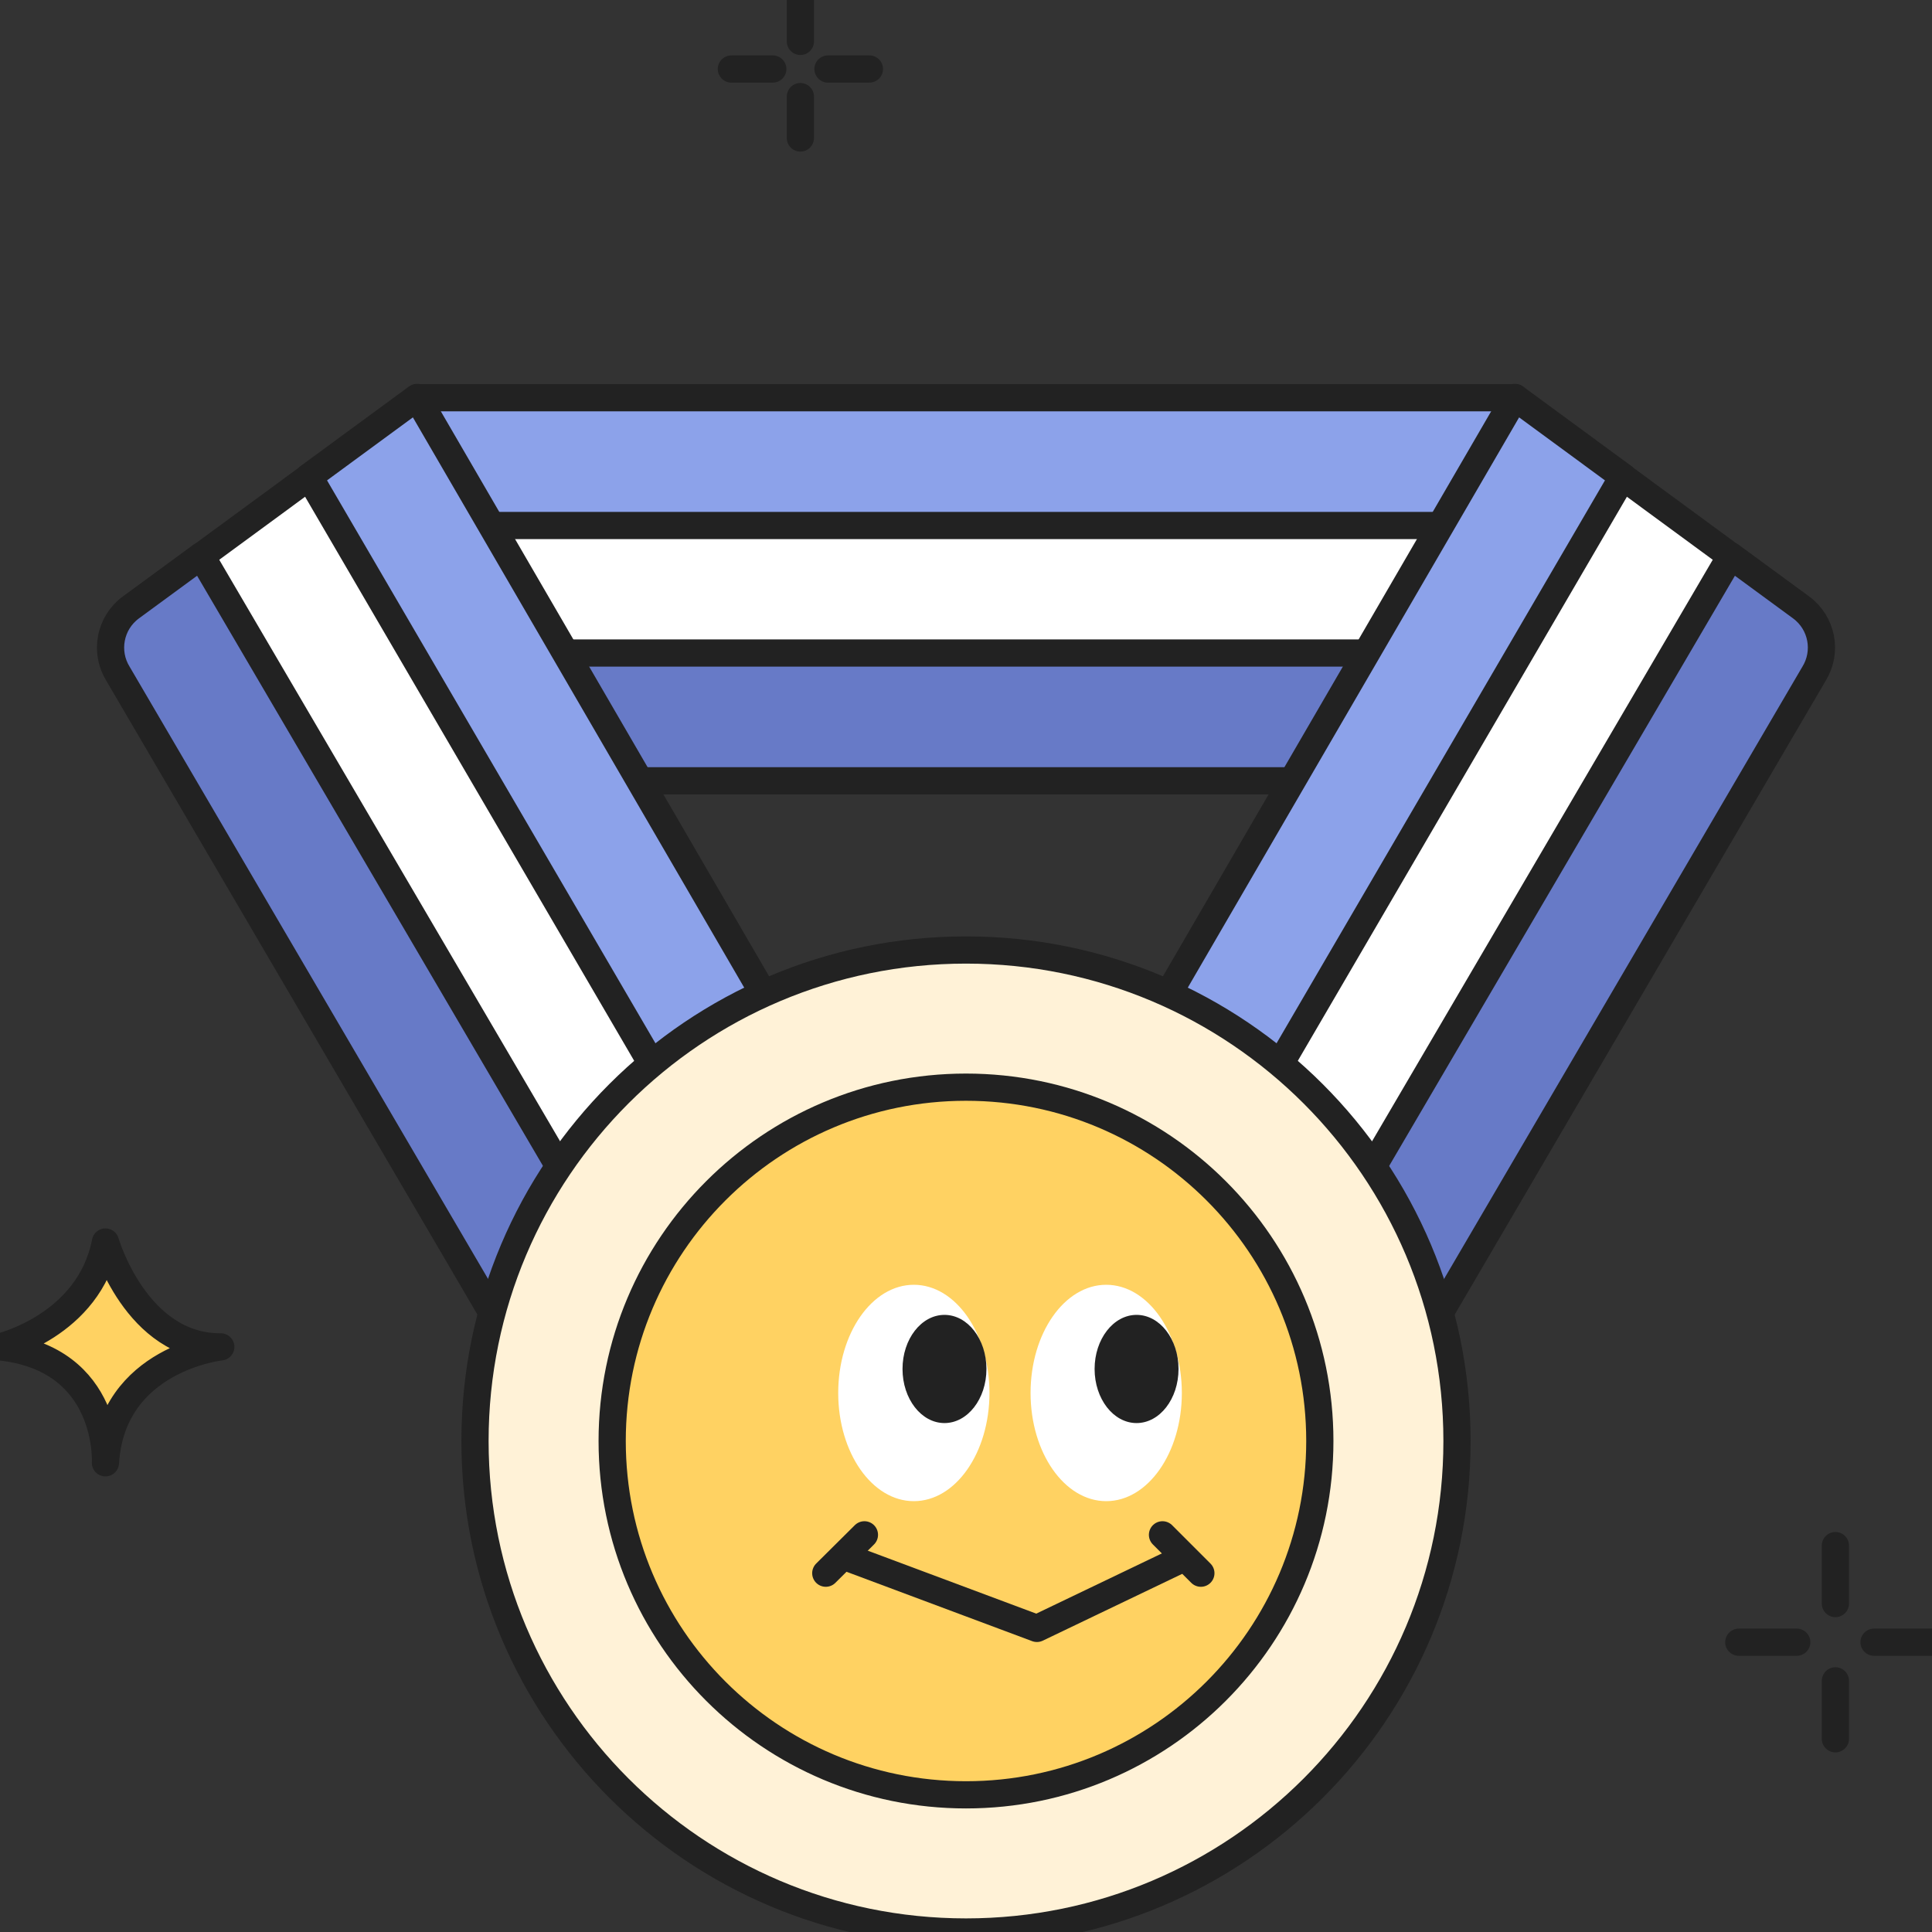 <svg width="71" height="71" viewBox="0 0 71 71" fill="none" xmlns="http://www.w3.org/2000/svg">
<rect x="0" y="0" width="71" height="71" fill="#333333" stroke="none"/>
<g clip-path="url(#clip0)">
<path d="M71 60.35H68.87" stroke="#222222" stroke-miterlimit="10" stroke-linecap="round" stroke-linejoin="round"/>
<path d="M66.03 60.35H63.9" stroke="#222222" stroke-miterlimit="10" stroke-linecap="round" stroke-linejoin="round"/>
<path d="M67.45 56.8V58.93" stroke="#222222" stroke-miterlimit="10" stroke-linecap="round" stroke-linejoin="round"/>
<path d="M67.45 61.77V63.9" stroke="#222222" stroke-miterlimit="10" stroke-linecap="round" stroke-linejoin="round"/>
<path d="M31.95 2.536H30.428" stroke="#222222" stroke-miterlimit="10" stroke-linecap="round" stroke-linejoin="round"/>
<path d="M28.4 2.536H26.878" stroke="#222222" stroke-miterlimit="10" stroke-linecap="round" stroke-linejoin="round"/>
<path d="M29.414 0V1.521" stroke="#222222" stroke-miterlimit="10" stroke-linecap="round" stroke-linejoin="round"/>
<path d="M29.414 3.55V5.071" stroke="#222222" stroke-miterlimit="10" stroke-linecap="round" stroke-linejoin="round"/>
<path d="M0 49.497C0 49.497 3.276 48.726 3.875 45.643C3.875 45.643 5 49.517 8.114 49.497C8.114 49.497 4.108 49.923 3.875 53.757C3.875 53.757 4.088 49.933 0 49.497Z" fill="#FFD262" stroke="#222222" stroke-miterlimit="10" stroke-linecap="round" stroke-linejoin="round"/>
<path d="M35.5 16.959L15.326 19.302V23.998L35.5 26.341L55.674 23.998V19.302L35.5 16.959Z" fill="white" stroke="#222222" stroke-miterlimit="10" stroke-linecap="round" stroke-linejoin="round"/>
<path d="M55.684 14.616H15.326V19.312H55.684V14.616Z" fill="#8CA2EA" stroke="#222222" stroke-miterlimit="10" stroke-linecap="round" stroke-linejoin="round"/>
<path d="M55.684 23.998H15.326V28.694H55.684V23.998Z" fill="#677AC7" stroke="#222222" stroke-miterlimit="10" stroke-linecap="round" stroke-linejoin="round"/>
<path d="M20.692 28.359L11.36 17.527L7.394 20.438L13.561 37.427L23.694 48.26L26.858 44.081L20.692 28.359Z" fill="white" stroke="#222222" stroke-miterlimit="10" stroke-linecap="round" stroke-linejoin="round"/>
<path d="M50.309 28.359L59.64 17.527L63.606 20.438L57.439 37.427L47.306 48.26L44.142 44.081L50.309 28.359Z" fill="white" stroke="#222222" stroke-miterlimit="10" stroke-linecap="round" stroke-linejoin="round"/>
<path d="M30.023 39.902L26.858 44.081L11.36 17.517L15.326 14.606L30.023 39.902Z" fill="#8CA2EA" stroke="#222222" stroke-miterlimit="10" stroke-linecap="round" stroke-linejoin="round"/>
<path d="M7.394 20.428L4.808 22.324C4.037 22.892 3.834 23.957 4.341 24.769L20.529 52.418L23.694 48.239L7.394 20.428Z" fill="#677AC7" stroke="#222222" stroke-miterlimit="10" stroke-linecap="round" stroke-linejoin="round"/>
<path d="M40.977 39.902L44.142 44.081L59.64 17.517L55.674 14.606L40.977 39.902Z" fill="#8CA2EA" stroke="#222222" stroke-miterlimit="10" stroke-linecap="round" stroke-linejoin="round"/>
<path d="M63.606 20.428L66.192 22.324C66.963 22.892 67.166 23.957 66.659 24.769L50.471 52.428L47.306 48.25L63.606 20.428Z" fill="#677AC7" stroke="#222222" stroke-miterlimit="10" stroke-linecap="round" stroke-linejoin="round"/>
<path d="M53.544 52.956C53.544 62.926 45.46 71 35.5 71C25.54 71 17.456 62.916 17.456 52.956C17.456 42.986 25.54 34.912 35.5 34.912C45.46 34.912 53.544 42.986 53.544 52.956Z" fill="#FFF2D7" stroke="#222222" stroke-miterlimit="10" stroke-linecap="round" stroke-linejoin="round"/>
<path d="M48.503 52.956C48.503 60.137 42.681 65.959 35.5 65.959C28.319 65.959 22.497 60.137 22.497 52.956C22.497 45.775 28.319 39.953 35.5 39.953C42.681 39.953 48.503 45.775 48.503 52.956Z" fill="#FFD262" stroke="#222222" stroke-miterlimit="10" stroke-linecap="round" stroke-linejoin="round"/>
<path d="M33.583 55.167C35.118 55.167 36.362 53.387 36.362 51.191C36.362 48.995 35.118 47.215 33.583 47.215C32.048 47.215 30.804 48.995 30.804 51.191C30.804 53.387 32.048 55.167 33.583 55.167Z" fill="white"/>
<path d="M34.709 52.297C35.56 52.297 36.251 51.407 36.251 50.309C36.251 49.211 35.56 48.321 34.709 48.321C33.857 48.321 33.167 49.211 33.167 50.309C33.167 51.407 33.857 52.297 34.709 52.297Z" fill="#222222"/>
<path d="M40.652 55.167C42.187 55.167 43.432 53.387 43.432 51.191C43.432 48.995 42.187 47.215 40.652 47.215C39.118 47.215 37.873 48.995 37.873 51.191C37.873 53.387 39.118 55.167 40.652 55.167Z" fill="white"/>
<path d="M41.768 52.297C42.62 52.297 43.31 51.407 43.31 50.309C43.31 49.211 42.62 48.321 41.768 48.321C40.917 48.321 40.226 49.211 40.226 50.309C40.226 51.407 40.917 52.297 41.768 52.297Z" fill="#222222"/>
<path d="M31.24 57.277L38.106 59.843L43.249 57.378" stroke="#222222" stroke-miterlimit="10" stroke-linecap="round" stroke-linejoin="round"/>
<path d="M31.767 56.404L30.347 57.814" stroke="#222222" stroke-miterlimit="10" stroke-linecap="round" stroke-linejoin="round"/>
<path d="M42.721 56.404L44.131 57.814" stroke="#222222" stroke-miterlimit="10" stroke-linecap="round" stroke-linejoin="round"/>
</g>
<defs>
<clipPath id="clip0">
<rect width="71" height="71" fill="white"/>
</clipPath>
</defs>
</svg>
